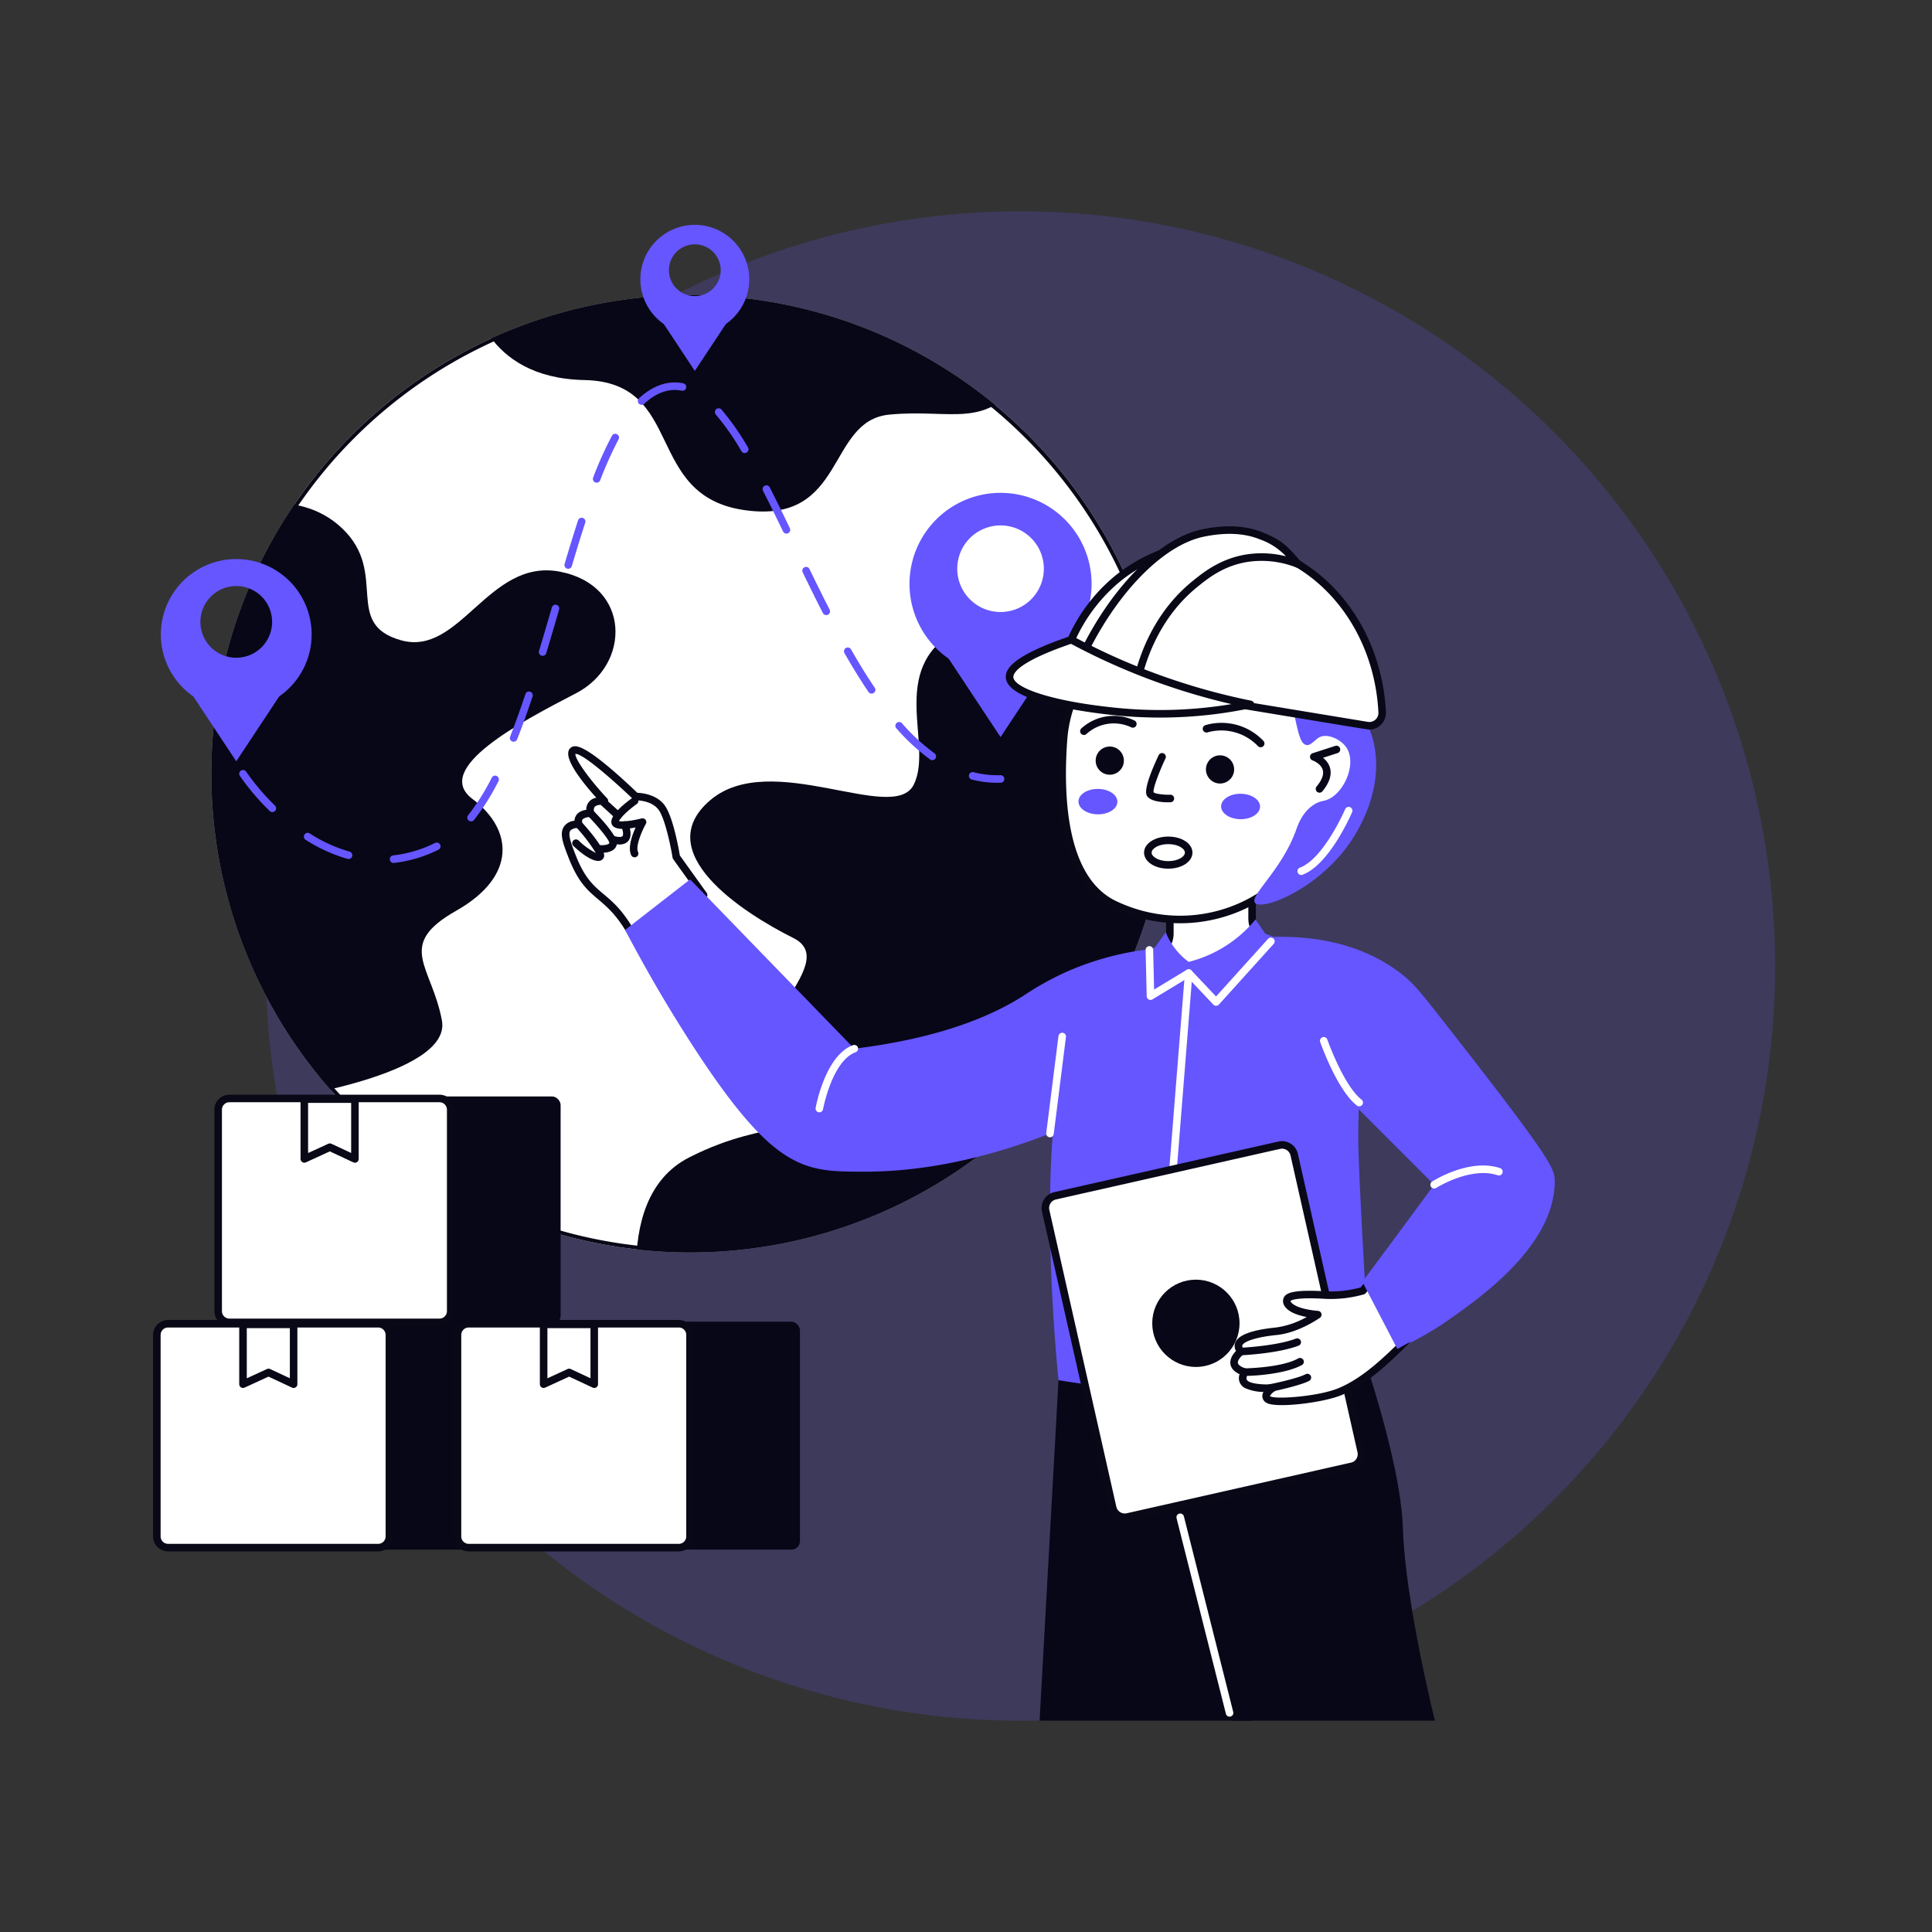 <?xml version="1.0"?><svg height="512" viewBox="0 0 512 512" width="512" xmlns="http://www.w3.org/2000/svg" xmlns:xlink="http://www.w3.org/1999/xlink"><rect x="0" y="0" width="512" height="512" fill="#333333" stroke="none"/><defs><clipPath id="a"><circle cx="182.865" cy="205.058" fill="none" r="126.833"/></clipPath></defs><title/><g><g opacity="0.2"><circle cx="270.434" cy="256" fill="#6556ff" r="200" transform="translate(-101.811 266.206) rotate(-45)"/></g><g><g><g clip-path="url(#a)"><g><circle cx="182.865" cy="205.058" fill="#fff" r="126.833"/><path d="M182.865,332.891A127.833,127.833,0,1,1,310.7,205.058,127.978,127.978,0,0,1,182.865,332.891Zm0-253.666A125.833,125.833,0,1,0,308.7,205.058,125.975,125.975,0,0,0,182.865,79.225Z" fill="#090817"/></g><path d="M125.2,78.225s2.694,21.953,29.638,22.492,15.627,30.715,42.57,34.487,21.555-23.71,38.26-25.327,25.866,4.311,35.565-10.238C271.237,99.639,190.946,30.406,125.2,78.225Z" fill="#080717"/><path d="M60,135.559s18.321-7.36,30.715,4.5,0,25.327,15.628,29.638,23.171-21.842,42.031-18.2,18.861,24.662,4.311,32.206S114.427,203.64,125.2,211.724s11.855,20.476-4.311,29.637-6.466,14.55-3.772,29.1-44.187,21.016-44.187,21.016L29.285,245.133Z" fill="#080717"/><path d="M315.253,166.084s-43.493-9.448-61.851,1.006-5.923,30.182-11.25,40.855-37.826-9.589-53.924,4.108,8.3,29.684,22.022,36.533-17.89,26.3-6.3,40.471,1.3,6.172-21.287,17.657-11.2,50.114-11.2,50.114l95.394-24,57.858-85.393Z" fill="#080717"/></g><g><rect fill="#080717" height="60.401" rx="2.25" width="72.46" x="59.859" y="350.268"/><g><rect fill="#fff" height="59.335" rx="2.974" width="61.627" x="41.566" y="350.8"/><path d="M100.219,411.136H44.54a3.979,3.979,0,0,1-3.974-3.975V353.774A3.979,3.979,0,0,1,44.54,349.8h55.679a3.979,3.979,0,0,1,3.974,3.974v53.387A3.979,3.979,0,0,1,100.219,411.136ZM44.54,351.8a1.977,1.977,0,0,0-1.974,1.974v53.387a1.977,1.977,0,0,0,1.974,1.975h55.679a1.977,1.977,0,0,0,1.974-1.975V353.774a1.977,1.977,0,0,0-1.974-1.974Z" fill="#090817"/></g><g><path d="M77.811,366.821l-6.653-3.1-6.761,3.1V350.974H77.811Z" fill="#fff"/><path d="M64.4,367.821a1,1,0,0,1-1-1V350.975a1,1,0,0,1,1-1H77.811a1,1,0,0,1,1,1v15.846a1,1,0,0,1-1.423.907l-6.234-2.91C64.269,367.981,64.711,367.821,64.4,367.821Zm1-15.846v13.287l5.343-2.454a1.012,1.012,0,0,1,.841,0l5.23,2.44V351.975Z" fill="#090817"/></g></g><g><rect fill="#080717" height="60.401" rx="2.25" width="72.46" x="139.531" y="350.268"/><g><rect fill="#fff" height="59.335" rx="2.974" width="61.627" x="121.239" y="350.8"/><path d="M179.892,411.136h-55.68a3.978,3.978,0,0,1-3.973-3.975V353.774a3.978,3.978,0,0,1,3.973-3.974h55.68a3.978,3.978,0,0,1,3.973,3.974v53.387A3.978,3.978,0,0,1,179.892,411.136ZM124.212,351.8a1.976,1.976,0,0,0-1.973,1.974v53.387a1.976,1.976,0,0,0,1.973,1.975h55.68a1.976,1.976,0,0,0,1.973-1.975V353.774a1.976,1.976,0,0,0-1.973-1.974Z" fill="#090817"/></g><g><path d="M157.483,366.821l-6.653-3.1-6.76,3.1V350.974h13.413Z" fill="#fff"/><path d="M144.07,367.821a1,1,0,0,1-1-1V350.975a1,1,0,0,1,1-1h13.413a1,1,0,0,1,1,1v15.846a1,1,0,0,1-1.423.907l-6.233-2.91C143.941,367.981,144.384,367.821,144.07,367.821Zm1-15.846v13.287l5.343-2.454a1.01,1.01,0,0,1,.84,0l5.23,2.44V351.975Z" fill="#090817"/></g></g><g><rect fill="#080717" height="60.401" rx="2.25" width="72.46" x="76.109" y="290.574"/><g><rect fill="#fff" height="59.335" rx="2.974" width="61.627" x="57.816" y="291.106"/><path d="M116.469,351.441H60.79a3.978,3.978,0,0,1-3.974-3.973V294.08a3.979,3.979,0,0,1,3.974-3.974h55.679a3.979,3.979,0,0,1,3.974,3.974v53.388A3.978,3.978,0,0,1,116.469,351.441ZM60.79,292.106a1.977,1.977,0,0,0-1.974,1.974v53.388a1.976,1.976,0,0,0,1.974,1.973h55.679a1.975,1.975,0,0,0,1.974-1.973V294.08a1.976,1.976,0,0,0-1.974-1.974Z" fill="#090817"/></g><g><path d="M94.061,307.127l-6.653-3.1-6.761,3.1V291.281H94.061Z" fill="#fff"/><path d="M94.061,308.127c-.316,0,.111.155-6.657-3l-6.34,2.911a1,1,0,0,1-1.417-.909V291.28a1,1,0,0,1,1-1H94.061a1,1,0,0,1,1,1v15.847A1,1,0,0,1,94.061,308.127ZM81.647,292.28v13.287l5.344-2.453a1.01,1.01,0,0,1,.84,0l5.23,2.44V292.28Z" fill="#090817"/></g></g><g><path d="M43.041,172.177,62.61,201.758l19.569-29.581A45.683,45.683,0,0,1,43.041,172.177Z" fill="#6556ff"/><path d="M62.61,148.157a19.979,19.979,0,1,0,19.978,19.979A19.978,19.978,0,0,0,62.61,148.157Zm0,26.151a9.5,9.5,0,1,1,9.5-9.5A9.5,9.5,0,0,1,62.61,174.308Z" fill="#6556ff"/></g><g><path d="M170,76.935,184.132,98.3l14.131-21.36A32.991,32.991,0,0,1,170,76.935Z" fill="#6556ff"/><path d="M184.132,59.59a14.427,14.427,0,1,0,14.426,14.427A14.427,14.427,0,0,0,184.132,59.59Zm0,18.883a6.861,6.861,0,1,1,6.861-6.861A6.861,6.861,0,0,1,184.132,78.473Z" fill="#6556ff"/></g><g><path d="M241.524,159.617l23.631,35.72,23.631-35.72A55.163,55.163,0,0,1,241.524,159.617Z" fill="#6556ff"/><path d="M265.155,130.612a24.125,24.125,0,1,0,24.125,24.125A24.125,24.125,0,0,0,265.155,130.612Zm0,31.578a11.474,11.474,0,1,1,11.474-11.474A11.474,11.474,0,0,1,265.155,162.19Z" fill="#6556ff"/></g><path d="M103.306,227.786a1,1,0,0,1,.888-1.1,33.229,33.229,0,0,0,11.109-3.3,1,1,0,1,1,.881,1.8,35.25,35.25,0,0,1-11.778,3.5A1,1,0,0,1,103.306,227.786Zm-11.151-.162A41.72,41.72,0,0,1,81,222.556a1,1,0,1,1,1.072-1.689A39.666,39.666,0,0,0,92.689,225.7,1,1,0,0,1,92.155,227.624Zm32.68-9.946a1,1,0,0,1-.779-1.625,59.713,59.713,0,0,0,6.274-9.975,1,1,0,0,1,1.779.913,60.684,60.684,0,0,1-6.493,10.312A1,1,0,0,1,124.835,217.678Zm-52.654-2.467a1,1,0,0,1-.7-.285,62.534,62.534,0,0,1-7.919-9.319,1,1,0,1,1,1.671-1.1A61.817,61.817,0,0,0,72.88,213.5,1,1,0,0,1,72.181,215.211Zm185.337-8.626a1,1,0,1,1,.5-1.938,25.419,25.419,0,0,0,7.111.785,1,1,0,0,1,.06,2A27.417,27.417,0,0,1,257.518,206.585Zm-10.445-5.133a.992.992,0,0,1-.582-.188A55,55,0,0,1,237.533,193a1,1,0,1,1,1.5-1.325,53.056,53.056,0,0,0,8.627,7.968A1,1,0,0,1,247.073,201.452Zm-110.962-4.887a1,1,0,0,1-.929-1.367c1.328-3.373,2.655-7.054,4.055-11.255a1,1,0,0,1,1.9.633c-1.411,4.234-2.75,7.948-4.092,11.355A1,1,0,0,1,136.111,196.565Zm94.872-12.756a1,1,0,0,1-.829-.44c-2.092-3.089-4.172-6.452-6.359-10.283a1,1,0,0,1,1.738-.991c2.161,3.785,4.214,7.107,6.277,10.153A1,1,0,0,1,230.983,183.809ZM143.805,173.8a1,1,0,0,1-.957-1.29c1.152-3.814,2.28-7.674,3.4-11.519a1,1,0,1,1,1.92.559c-1.121,3.852-2.25,7.718-3.405,11.539A1,1,0,0,1,143.805,173.8Zm75.16-10.794a1,1,0,0,1-.891-.544c-1.589-3.1-3.29-6.53-5.352-10.788a1,1,0,1,1,1.8-.872c2.056,4.244,3.75,7.659,5.333,10.748A1,1,0,0,1,218.965,163.009Zm-68.381-12.272a1,1,0,0,1-.959-1.285c1.348-4.534,2.478-8.191,3.556-11.509a1,1,0,1,1,1.9.619c-1.073,3.3-2.2,6.942-3.541,11.46A1,1,0,0,1,150.584,150.737Zm57.831-9.327a1,1,0,0,1-.9-.567c-1.57-3.259-3.427-7.087-5.3-10.764a1,1,0,1,1,1.782-.909c1.883,3.7,3.747,7.536,5.321,10.806A1,1,0,0,1,208.415,141.41Zm-50.291-13.493a1,1,0,0,1-.933-1.362,100.454,100.454,0,0,1,4.973-11.065,1,1,0,0,1,1.764.943,98.372,98.372,0,0,0-4.872,10.844A1,1,0,0,1,158.124,127.917Zm39.227-7.846a1,1,0,0,1-.86-.489,67.811,67.811,0,0,0-6.767-9.7,1,1,0,1,1,1.511-1.309,69.578,69.578,0,0,1,6.974,9.983A1,1,0,0,1,197.351,120.071Zm-27.32-12.784a1,1,0,0,1-.68-1.732c3.243-3.016,7.333-4.884,11.7-3.976a1,1,0,1,1-.407,1.958c-3.708-.771-7.159.9-9.931,3.483A1,1,0,0,1,170.031,107.287Z" fill="#6556ff"/></g><g><g><circle cx="316.922" cy="204.617" fill="#fff" r="35.085"/><path d="M316.922,240.7a36.085,36.085,0,1,1,36.085-36.084A36.125,36.125,0,0,1,316.922,240.7Zm0-70.169a34.085,34.085,0,1,0,34.085,34.085A34.123,34.123,0,0,0,316.922,170.532Z" fill="#090817"/></g><g><path d="M356.042,305.211c.431-32.156,6.028-37.5,0-45.419-4.071-5.344-11.134-8.818-19.246-10.322a6.165,6.165,0,0,1-4.977-6.091V229.21h-21.8v18.207a5.77,5.77,0,0,1-3.485,5.307A36.919,36.919,0,0,0,294.273,261c-5.26,5.52-7.791,12.282-10.3,33.307a406.263,406.263,0,0,0-2.119,70.853h78.119C355.966,310.927,356.042,305.211,356.042,305.211Z" fill="#fff"/><path d="M359.979,366.163h-78.12a1,1,0,0,1-1-.944,409.524,409.524,0,0,1,2.125-71.027c2.406-20.2,4.775-27.8,10.564-33.879a37.769,37.769,0,0,1,12.59-8.508,4.762,4.762,0,0,0,2.879-4.388V229.21a1,1,0,0,1,1-1h21.8a1,1,0,0,1,1,1v14.169a5.152,5.152,0,0,0,4.159,5.108c8.793,1.63,15.845,5.43,19.859,10.7,6.353,8.34.637,13.807.2,46.036.136,0-.706-2.835,3.934,59.867A1,1,0,0,1,359.979,366.163Zm-77.173-2h76.1c-3.891-52.671-3.863-58.732-3.86-58.966h0c.428-31.942,5.889-37.336.205-44.8-3.713-4.873-10.33-8.4-18.633-9.943a7.153,7.153,0,0,1-5.795-7.075V230.21h-19.8v17.207a6.76,6.76,0,0,1-4.091,6.226,35.776,35.776,0,0,0-11.93,8.05c-4.843,5.082-7.44,11.016-10.026,32.736A407.276,407.276,0,0,0,282.806,364.163Z" fill="#090817"/></g><polygon fill="#080717" points="281.859 341.545 275.5 456 331.819 456 340.297 352.75 281.859 341.545"/><path d="M359.07,352.75s12.112,33,12.717,52.381S380.265,456,380.265,456h-53.9l-26.04-103.25Z" fill="#080717"/><path d="M308.939,247.056a18.038,18.038,0,0,0,6.075,7.854,33.55,33.55,0,0,0,17.713-11.241l2.574,3.747s14.231,5.261,20.741,12.376,3.634,29.036,3.936,43.586,3.254,61.785,3.254,61.785-37.435,8.024-82.719.606c-.512-5.07-5.206-53.3.687-81.526,2.322-11.122,5.987-17.7,10.31-22.6A42.733,42.733,0,0,1,306.1,251.03Z" fill="#6556ff"/><path d="M332.006,248.627c9.864-.933,25.833-.75,38.928,9.112,3.435,2.587,5.151,4.7,12.014,13.456,28.336,36.176,29.07,38.535,29.076,41.811.028,17.056-19.725,30.889-28.115,36.765a83.315,83.315,0,0,1-17.541,9.371l-7.209-16.82,20.906-28.355L351.23,285.132C334,280.193,322.578,264.425,332.006,248.627Z" fill="#6556ff"/><path d="M307.947,347.547a1,1,0,0,1-1-1.079l7.068-88.682a1,1,0,1,1,1.994.158l-7.068,88.682A1,1,0,0,1,307.947,347.547Z" fill="#fff"/><g><rect fill="#fff" height="87.246" rx="3.304" transform="translate(-69.83 78.859) rotate(-12.717)" width="67.522" x="285.157" y="309.127"/><path d="M298.076,403.09a4.306,4.306,0,0,1-4.191-3.36l-17.751-78.658a4.31,4.31,0,0,1,3.251-5.146l59.42-13.409a4.31,4.31,0,0,1,5.146,3.252L361.7,384.427a4.3,4.3,0,0,1-3.251,5.146C294.82,403.933,298.8,403.09,298.076,403.09Zm41.676-98.679c-.4,0,3.77-.908-59.926,13.466a2.309,2.309,0,0,0-1.741,2.756l17.751,78.658a2.3,2.3,0,0,0,2.756,1.74c62.047-14,59.319-13.409,59.419-13.409a2.3,2.3,0,0,0,1.74-2.756L342,306.208A2.309,2.309,0,0,0,339.752,304.411Z" fill="#090817"/></g><path d="M325.847,454.936a1,1,0,0,1-.969-.756l-13.067-51.815a1,1,0,1,1,1.939-.488l13.068,51.814A1,1,0,0,1,325.847,454.936Z" fill="#fff"/><g><path d="M366.211,335.6l-5.033,6.45a30.923,30.923,0,0,1-9.834,1.163c-5.076-.317-9.728-.211-10.257,1.163s1.692,3.49,8.142,4.019c0,0-5.393,3.842-11.032,4.406s-12.132,2.116-9.326,5.358c0,0-4.7,3.665,1.007,5.463,0,0-1.586,2.22.635,3.383s6.767.846,6.767.846-3.042,1.9-1.1,3.067,14.1,0,19.18-2.221,9.94-5.921,17.977-14.063C373.339,354.638,378.978,339.441,366.211,335.6Z" fill="#fff"/><path d="M335.669,371.78a2.032,2.032,0,0,1-.83-2.9,12.179,12.179,0,0,1-4.79-.984,2.932,2.932,0,0,1-1.54-3.72c-3.037-1.375-3.15-3.892-.956-6.16a2.556,2.556,0,0,1-.183-2.231c.8-2.007,4.408-3.344,10.727-3.975a22.851,22.851,0,0,0,8.189-2.789c-2.975-.56-5.02-1.567-5.872-2.923a2.292,2.292,0,0,1-.26-2.077c.489-1.27,2.193-2.368,11.253-1.8a29.959,29.959,0,0,0,9.182-1.037l4.833-6.195a1,1,0,0,1,1.077-.342,11.944,11.944,0,0,1,7.674,6.1c3.05,6.129.224,13.907.1,14.235a1.006,1.006,0,0,1-.226.355c-7.948,8.053-12.905,11.923-18.287,14.277C350.893,371.748,338.144,373.261,335.669,371.78Zm.869-1.819c.017,0,.065.047.157.1,1.4.839,13.039.009,18.266-2.278,5.091-2.227,9.849-5.945,17.506-13.688.4-1.192,2.334-7.608-.088-12.464a9.8,9.8,0,0,0-5.811-4.862c-4.966,6.365-4.673,6.107-5.093,6.238a31.84,31.84,0,0,1-10.193,1.207c-8.149-.512-9.192.455-9.284.567a.658.658,0,0,0,.109.251c.543.864,2.756,2,7.2,2.367a1,1,0,0,1,.5,1.812c-.229.163-5.677,4-11.514,4.587-5.743.574-8.692,1.782-9.068,2.724-.1.239.04.57.4.985a1,1,0,0,1-.142,1.443c-.523.412-1.562,1.513-1.423,2.277.1.524.868,1.05,2.117,1.443a1,1,0,0,1,.513,1.535,1.915,1.915,0,0,0-.339,1.266c.353,1.427,5.271,1.5,6.858,1.384a1,1,0,0,1,.6,1.845A3.481,3.481,0,0,0,336.538,369.961Zm24.64-27.907h0Z" fill="#090817"/></g><polygon fill="#6556ff" points="367.117 331.529 361.069 339.732 370.31 357.489 382.453 350.767 382.453 334.392 367.117 331.529"/><g><path d="M186.466,237.2l-7.247-10.1s-1.649-10.222-3.957-13.189-6.76-2.8-6.76-2.8-14.512-14.192-16.68-12.126,8.354,13.28,8.354,13.28-4.781-.5-3.627,3.3c0,0-3.957-.329-3.215,2.886a3.674,3.674,0,0,0-2.892.958c-1.2,1.408-.223,3.939,1.137,7.452a22.611,22.611,0,0,0,8.083,11.113,34.094,34.094,0,0,1,8.84,11.493A18.988,18.988,0,0,0,186.466,237.2Z" fill="#fff"/><path d="M168.5,250.464a1,1,0,0,1-.892-.547c-7.09-13.957-11.957-9.77-16.964-22.7-1.484-3.832-2.556-6.6-.963-8.461a3.888,3.888,0,0,1,2.565-1.256c.1-1.725,1.421-2.661,3.126-2.892a3.081,3.081,0,0,1,2.667-3.188c-4.088-4.537-9.153-11.022-6.909-13.16,1.04-.993,3.031-1.045,10.488,5.248,3.25,2.742,6.346,5.7,7.29,6.6,1.279.04,4.976.4,7.141,3.187,2.272,2.92,3.815,11.6,4.116,13.41l7.111,9.908a1,1,0,0,1,.122.94A19.985,19.985,0,0,1,168.5,250.464Zm-17.3-30.406c-.815.953.169,3.5,1.309,6.439,4.733,12.221,9.348,8.123,16.6,21.957a17.95,17.95,0,0,0,16.228-11.114c-7.543-10.509-7.048-9.741-7.1-10.076-.447-2.774-2-10.468-3.759-12.736-1.97-2.533-5.893-2.417-5.932-2.417a.974.974,0,0,1-.737-.284c-2.016-1.972-12.8-12.055-15.309-12.055-.248,1.229,3.608,6.689,8.412,11.81a1,1,0,0,1-.833,1.679c-.611-.061-2.031.007-2.513.6a1.531,1.531,0,0,0-.054,1.415,1,1,0,0,1-1.04,1.288,2.9,2.9,0,0,0-2.035.533c-.075.087-.3.351-.122,1.131a1,1,0,0,1-1,1.224A2.8,2.8,0,0,0,151.2,220.058Z" fill="#090817"/></g><path d="M309.6,251.138a76.416,76.416,0,0,0-26.538,6.216,77.3,77.3,0,0,0-11.715,6.455c-8.166,5.217-21.688,11.241-44.946,14.106q-21.759-22.434-43.517-44.867l-17.214,13.388c6.226,11.909,12.03,21.5,16.417,28.371,22.972,36,30.9,35.654,46.859,35.7,32.572.1,61.27-15.511,62-15.779A80.5,80.5,0,0,0,309.6,251.138Z" fill="#6556ff"/><path d="M321.555,266.232l-6.713-7.093-9.437,5.71a1,1,0,0,1-1.517-.832L303.6,251.76a1,1,0,1,1,2-.047l.247,10.531,8.65-5.234a1,1,0,0,1,1.244.168l6.523,6.894,13.79-15.272a1,1,0,1,1,1.484,1.341l-14.515,16.074A1,1,0,0,1,321.555,266.232Z" fill="#fff"/><g><path d="M361.05,202.219a11.5,11.5,0,0,0-8.7-11.149,35.734,35.734,0,0,0-70.52,4.963c-1.184,16.214.121,37.278,13.514,43.668,22.7,10.833,49.728-1.393,55.481-26.049A11.507,11.507,0,0,0,361.05,202.219Z" fill="#fff"/><path d="M294.916,240.6c-13.851-6.609-15.3-27.925-14.08-44.644a36.735,36.735,0,0,1,72.36-5.693,12.5,12.5,0,0,1-1.556,24.281C345.4,239.379,318.009,251.624,294.916,240.6Zm22.363-76.621a34.665,34.665,0,0,0-34.448,32.122c-1.177,16.1.114,36.571,12.946,42.694,22.329,10.651,48.519-1.553,54.077-25.374a1,1,0,0,1,.863-.767,10.5,10.5,0,0,0,1.392-20.618,1,1,0,0,1-.733-.756A34.788,34.788,0,0,0,317.279,163.983Z" fill="#090817"/></g><path d="M327.872,358.206a1,1,0,0,1,.956-1.042c.092,0,9.323-.424,14.6-2.416a1,1,0,1,1,.707,1.871c-5.573,2.106-14.825,2.527-15.216,2.543A1,1,0,0,1,327.872,358.206Z" fill="#080717"/><path d="M329.878,364.626a1,1,0,0,1-.01-2c.1,0,9.678-.133,14.155-2.616a1,1,0,1,1,.971,1.748C341.237,363.842,333.81,364.626,329.878,364.626Z" fill="#080717"/><path d="M336.323,368.891a1,1,0,0,1-.191-1.982c.075-.014,7.461-1.463,9.863-2.721a1,1,0,1,1,.929,1.771C344.508,367.225,336.814,368.891,336.323,368.891Z" fill="#080717"/><circle cx="316.922" cy="350.689" fill="#080717" r="11.566"/><path d="M278.259,301.4a1,1,0,0,1-.993-1.125L280.5,274.58a1,1,0,1,1,1.984.25l-3.234,25.695A1,1,0,0,1,278.259,301.4Z" fill="#fff"/><path d="M360.205,293.19a.994.994,0,0,1-.611-.209c-5.17-4-9.539-16.288-9.722-16.809a1,1,0,1,1,1.886-.664c.043.122,4.355,12.257,9.059,15.891A1,1,0,0,1,360.205,293.19Z" fill="#fff"/><path d="M380.066,314.968a1,1,0,0,1-.54-1.843c.4-.257,9.93-6.26,18.012-3.563a1,1,0,1,1-.633,1.9c-7.17-2.385-16.212,3.295-16.3,3.353A1,1,0,0,1,380.066,314.968Z" fill="#fff"/><path d="M217.138,294.78a1,1,0,0,1-.985-1.177c.1-.568,2.593-13.931,9.9-16.626a1,1,0,0,1,.692,1.877c-6.24,2.3-8.6,14.976-8.628,15.1A1,1,0,0,1,217.138,294.78Z" fill="#fff"/><path d="M334.09,198.032a1,1,0,0,1-.71-.3,13.461,13.461,0,0,0-13.288-3.67,1,1,0,1,1-.654-1.889,15.285,15.285,0,0,1,15.361,4.149A1,1,0,0,1,334.09,198.032Z" fill="#080717"/><circle cx="323.322" cy="203.905" fill="#080717" r="3.737"/><path d="M287.247,194.775a1,1,0,0,1-.674-1.74,12.781,12.781,0,0,1,14.034-2.109,1,1,0,1,1-.85,1.809,10.782,10.782,0,0,0-11.838,1.78A1,1,0,0,1,287.247,194.775Z" fill="#080717"/><circle cx="294.1" cy="201.575" fill="#080717" r="3.737"/><path d="M303.937,210.863c-.877-1.529,1.209-6.675,3.115-10.722a1,1,0,1,1,1.81.852c-1.7,3.6-3.367,8.057-3.156,8.952.246.37,2.407.723,4.42.663a1,1,0,0,1,.068,2C308.318,212.671,304.867,212.484,303.937,210.863Z" fill="#080717"/><ellipse cx="328.772" cy="213.728" fill="#6556ff" rx="3.37" ry="5.162" transform="translate(112.015 540.511) rotate(-89.471)"/><ellipse cx="290.963" cy="212.441" fill="#6556ff" rx="3.37" ry="5.162" transform="translate(75.843 501.428) rotate(-89.471)"/><path d="M285.137,183.442s-3.016-12.066,4.375-20.467a14.009,14.009,0,0,1,16.631-3.709s32.722-5.83,44.5,3.709,5.544,20.467,5.544,20.467c10.831,10.254,10.744,24.519,3.032,37.593-8.253,13.993-24.617,20.5-26.607,18.243-1.62-1.835,7.041-8.626,10.862-19.3.473-1.319,1.628-4.812,4.845-6.812,1.782-1.109,2.526-.681,4.112-1.55,4.24-2.325,7.166-9.788,4.215-13.741-1.485-1.989-4.756-3.489-6.813-2.574-1.594.709-2.8,3.118-4.387,1.734-1.984-1.726-2.553-11.942-5.151-16.873-1.967-3.733-5.506-5.215-10.767-7.419-10.925-4.574-23.464-3.208-23.464-3.208S295.622,167.8,285.137,183.442Z" fill="#6556ff"/><g><path d="M280.95,178.872l81.386,13.42a3.411,3.411,0,0,0,3.951-3.553c-1.047-20.669-13.84-38.019-31.289-43.25C312.142,138.637,286.155,152.639,280.95,178.872Z" fill="#fff"/><path d="M362.9,193.337c-.565,0,5.138.907-82.107-13.479a1,1,0,0,1-.819-1.181A44.9,44.9,0,0,1,296,152.2a44.059,44.059,0,0,1,39.284-7.666c18.077,5.419,30.937,23.164,32,44.157A4.414,4.414,0,0,1,362.9,193.337Zm-80.749-15.282,80.353,13.25a2.411,2.411,0,0,0,2.79-2.515c-1.022-20.15-13.31-37.166-30.578-42.343a42.028,42.028,0,0,0-37.473,7.322A43.485,43.485,0,0,0,282.146,178.055Z" fill="#090817"/></g><g><path d="M287.246,172.921c8.846-18.03,21.394-29.564,31.553-31.671,1.913-.4,9.011-1.869,15.442.757,5.237,2.138,6.264,3.573,9.754,7.486a26.068,26.068,0,0,0-13.2-1.619c-6.725.968-11.109,4.444-14.186,6.947-9.7,7.892-13.369,18.5-14.768,23.753A25.178,25.178,0,0,1,287.246,172.921Z" fill="#fff"/><path d="M301.843,179.574a26.179,26.179,0,0,1-15.23-5.878,1,1,0,0,1-.265-1.215c8.468-17.26,21.126-29.9,32.248-32.21,6.176-1.282,11.568-1.009,16.023.81,5.585,2.28,6.743,3.956,10.123,7.747a1,1,0,0,1-1.113,1.6,25.057,25.057,0,0,0-12.69-1.561c-6.588.949-10.866,4.43-13.7,6.734-8.7,7.081-12.652,16.543-14.434,23.234A1,1,0,0,1,301.843,179.574ZM288.5,172.64a24.17,24.17,0,0,0,12.593,4.879c1.956-6.917,6.11-16.332,14.885-23.474,2.819-2.294,7.538-6.134,14.674-7.161a26.526,26.526,0,0,1,10.138.541,17.361,17.361,0,0,0-6.929-4.492c-4.08-1.666-9.08-1.9-14.861-.7C308.615,144.384,296.7,156.286,288.5,172.64Z" fill="#090817"/></g><g><path d="M283.914,169.532c-13.968,4.752-16.512,7.98-16.362,10.021.456,6.22,26.471,8.855,28.841,9.084a116.112,116.112,0,0,0,34.972-1.968A172.064,172.064,0,0,1,283.914,169.532Z" fill="#fff"/><path d="M296.3,189.632c-6.853-.661-29.253-3.336-29.742-10.006-.16-2.2,1.431-5.731,17.038-11.041a1.007,1.007,0,0,1,.8.066,171.285,171.285,0,0,0,47.175,17.037,1,1,0,0,1,.006,1.959A116.982,116.982,0,0,1,296.3,189.632Zm-12.471-19.013c-14.011,4.815-15.354,7.8-15.276,8.86.2,2.737,9.862,6.418,27.94,8.162a114.724,114.724,0,0,0,29.852-1.045A172.917,172.917,0,0,1,283.825,170.619Z" fill="#090817"/></g><path d="M309.6,230.21c-3.6,0-6.413-1.869-6.413-4.254s2.817-4.255,6.413-4.255,6.412,1.869,6.412,4.255S313.2,230.21,309.6,230.21Zm0-6.509c-2.6,0-4.413,1.188-4.413,2.255S307,228.21,309.6,228.21s4.412-1.188,4.412-2.254S312.2,223.7,309.6,223.7Z" fill="#080717"/><path d="M349.683,210.071a1,1,0,0,1-.769-1.638c1.413-1.706,1.961-3.182,1.627-4.388-.48-1.733-2.678-2.526-2.7-2.534a1,1,0,0,1,.021-1.9l6.056-1.957a1,1,0,0,1,.615,1.9l-3.92,1.267c2.4,1.931,3.037,5.024-.159,8.881A1,1,0,0,1,349.683,210.071Z" fill="#080717"/><path d="M168.183,227.194a1,1,0,0,1-.9-.557c-.953-1.93.193-5.206,1.162-7.349-2.277.431-6.238.957-6.431-1.349-.179-2.152,3.846-5.262,5.586-6.5a1,1,0,0,1,1.159,1.63c-2.289,1.63-4.394,3.667-4.711,4.521.832.239,3.47-.063,5.983-.7a1,1,0,0,1,1.121,1.454c-1.259,2.273-2.736,6.074-2.076,7.41A1,1,0,0,1,168.183,227.194Z" fill="#080717"/><path d="M158.505,228.142c-2.13,0-5.223-2.7-6.55-3.959a1,1,0,1,1,1.377-1.451,17.968,17.968,0,0,0,4.563,3.3,44.08,44.08,0,0,0-5.3-6.912,1,1,0,0,1,1.485-1.341c2.975,3.3,6.431,7.582,5.994,9.289A1.475,1.475,0,0,1,158.505,228.142Z" fill="#080717"/><path d="M159.048,225.969a1,1,0,0,1,.144-2c.991.072,2.247-.185,2.3-.576-.073-.858-2.984-4.4-5.659-7.136a1,1,0,0,1,1.431-1.4c2.428,2.486,6.464,6.934,6.21,8.8C163.216,225.57,160.959,226.105,159.048,225.969Z" fill="#080717"/><path d="M163.817,217.141c-.543,0-.417-.029-4.969-4.152a1,1,0,1,1,1.343-1.483l4.3,3.894A1,1,0,0,1,163.817,217.141Z" fill="#080717"/><path d="M164.168,223.8a6.453,6.453,0,0,1-2.018-.356,1,1,0,0,1,.677-1.882c.652.231,1.781.378,2.118.038.243-.246.3-1.059-.269-2.6a1,1,0,1,1,1.876-.693C167.984,222.183,166.431,223.8,164.168,223.8Z" fill="#080717"/><path d="M344.485,229.94c6.334-2.392,11.944-15.374,12-15.5a1,1,0,0,1,1.84.786c-.242.566-6,13.9-13.133,16.591A1,1,0,0,1,344.485,229.94Z" fill="#fff"/></g></g></g></svg>